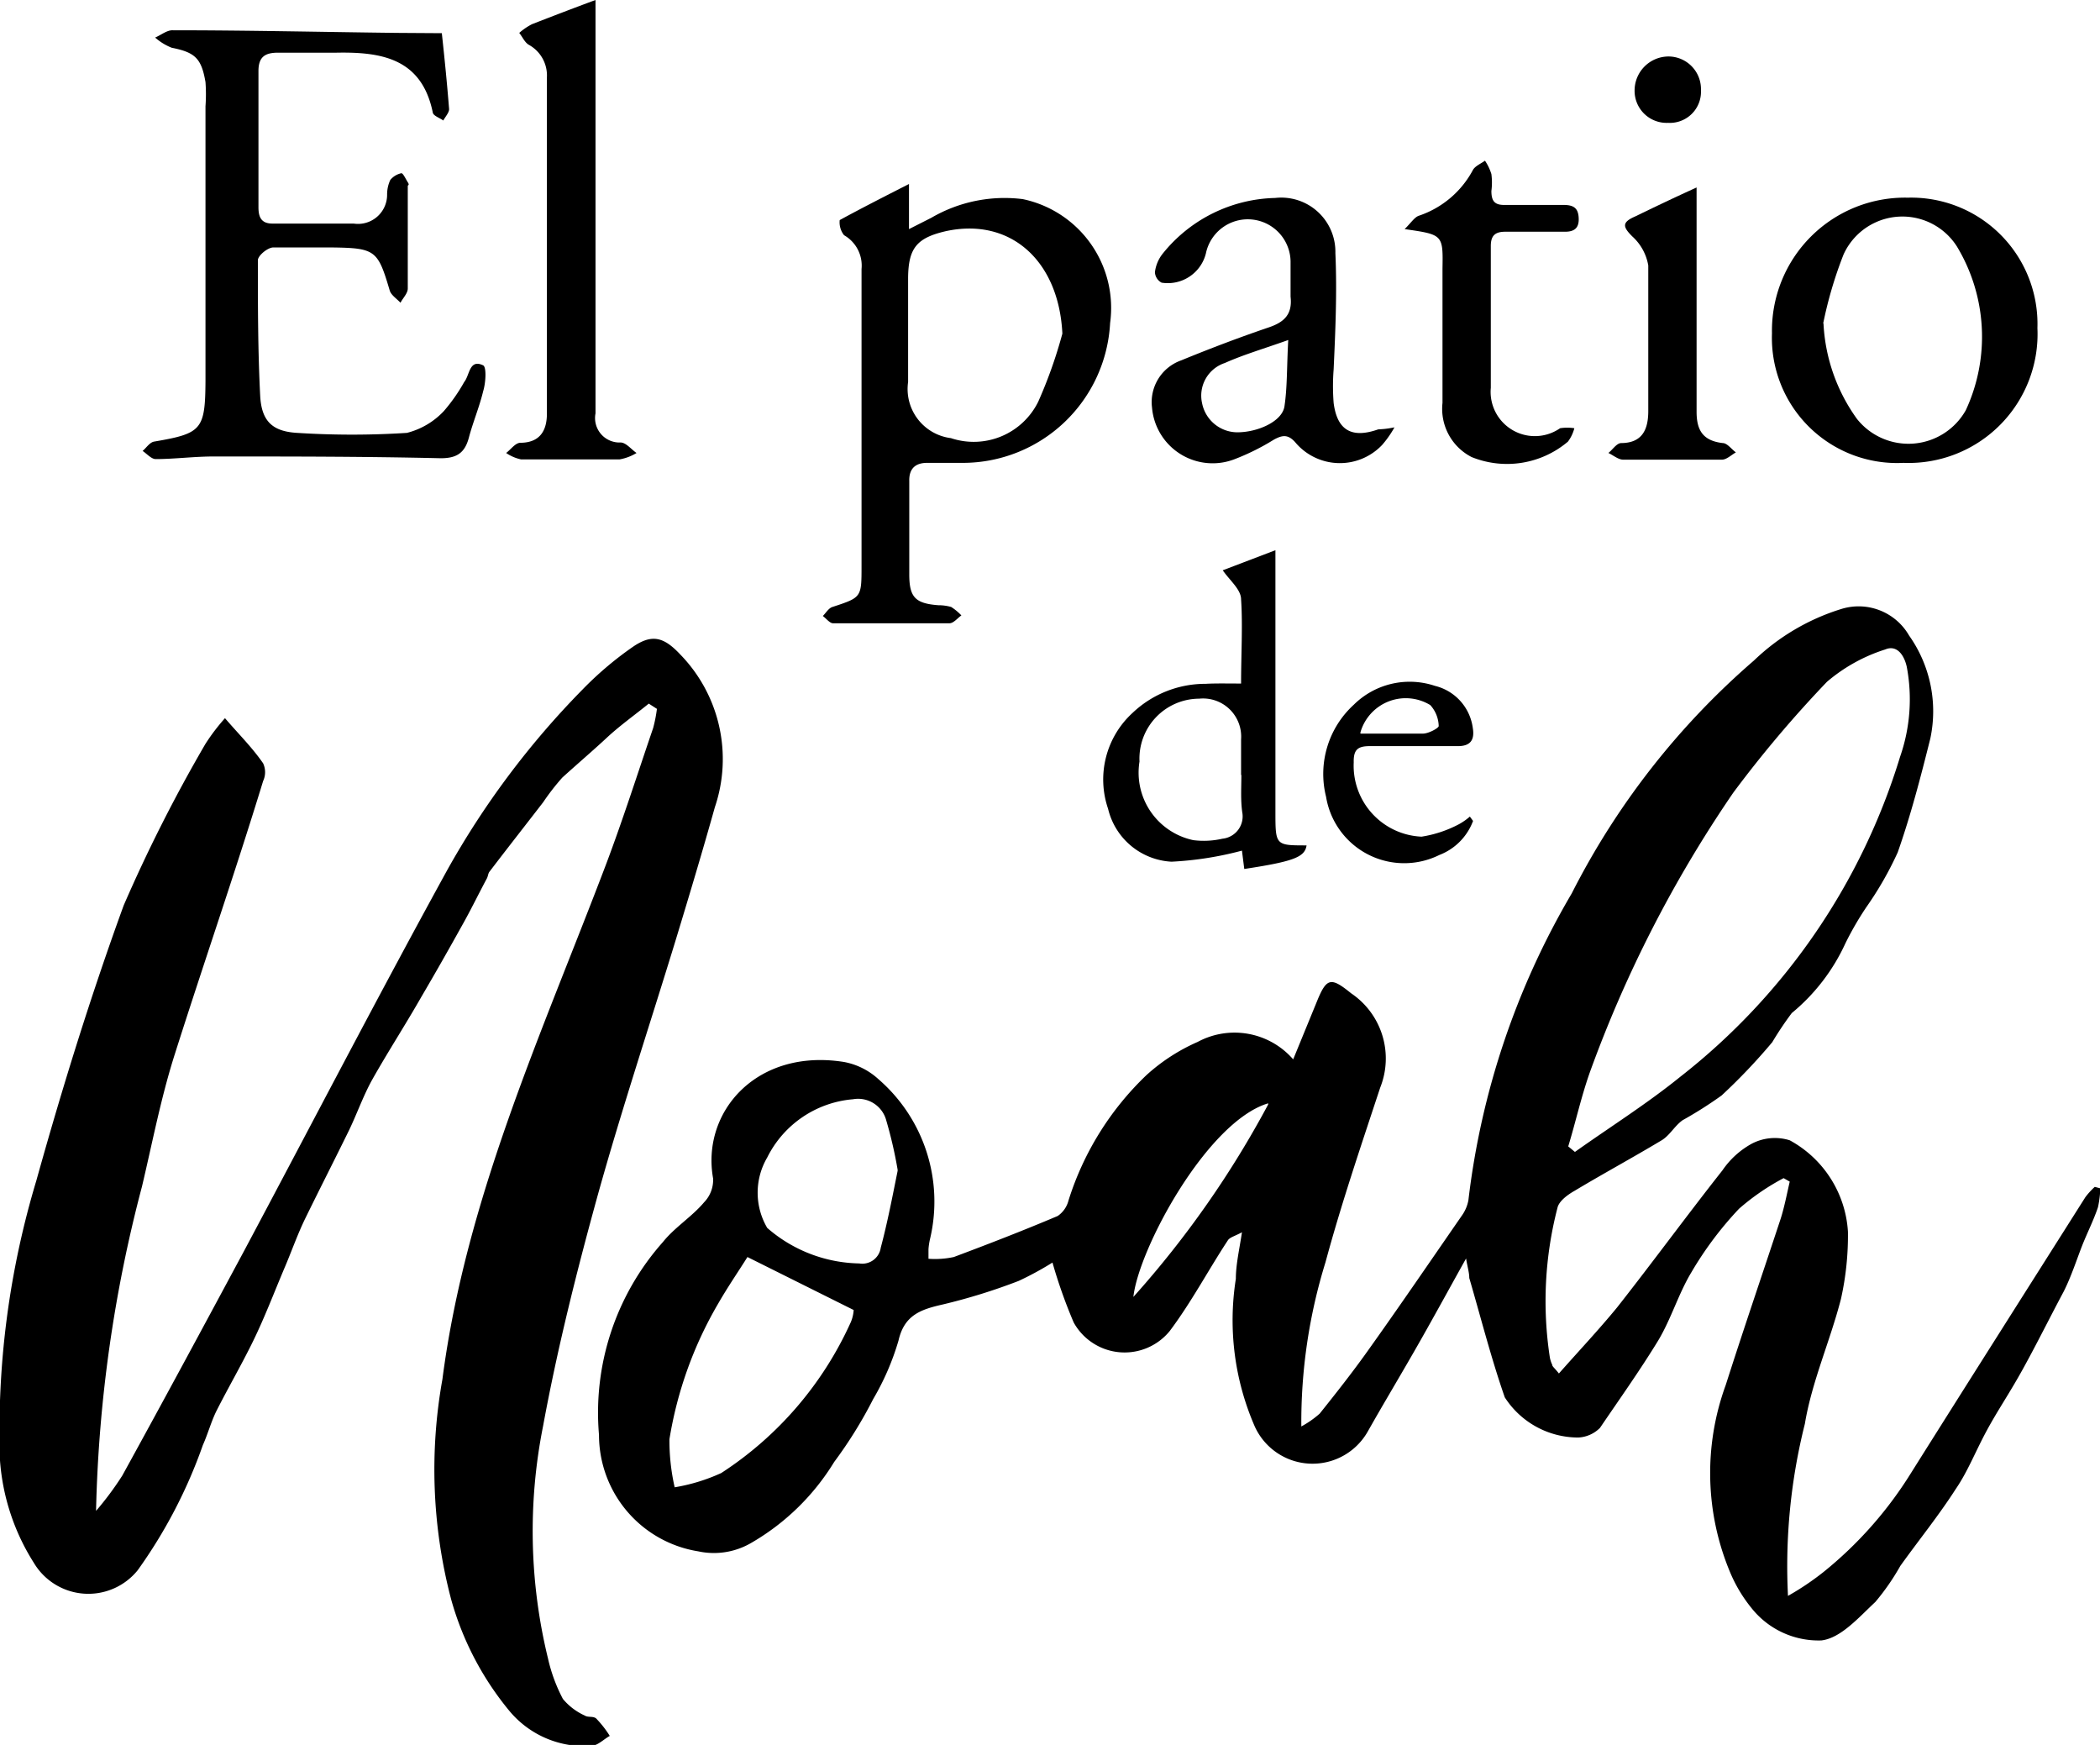 <svg xmlns="http://www.w3.org/2000/svg" viewBox="0 0 72.15 59.94"><g id="Capa_2" data-name="Capa 2"><g id="Capa_1-2" data-name="Capa 1"><path d="M61.28,40.47a8,8,0,0,0-1.53,1.05,12,12,0,0,0-1.63,2.17c-.45.74-.7,1.61-1.15,2.36-.61,1-1.32,2-2,3a1.13,1.13,0,0,1-.74.33A3,3,0,0,1,51.7,48c-.47-1.35-.82-2.73-1.22-4.1,0-.18-.06-.37-.11-.67-.63,1.13-1.19,2.16-1.77,3.17S47.52,48.24,47,49.16A2.18,2.18,0,0,1,43.11,49a9.12,9.12,0,0,1-.65-5.07c0-.49.12-1,.21-1.6-.24.13-.41.17-.48.27-.66,1-1.25,2.12-2,3.12a2,2,0,0,1-3.3-.29,17.31,17.31,0,0,1-.73-2.06A10.8,10.8,0,0,1,35,44a20.18,20.18,0,0,1-2.61.81c-.75.17-1.32.36-1.52,1.24A8.88,8.88,0,0,1,30,48.06a15,15,0,0,1-1.34,2.16A8.07,8.07,0,0,1,25.81,53a2.54,2.54,0,0,1-1.82.29,4.05,4.05,0,0,1-3.41-4,8.82,8.82,0,0,1,2.2-6.63c.4-.5,1-.87,1.41-1.36a1.1,1.1,0,0,0,.31-.82C24.09,38.19,26,36,29,36.48a2.4,2.4,0,0,1,1.18.59,5.56,5.56,0,0,1,1.78,5.46,2.32,2.32,0,0,0-.06.38c0,.08,0,.16,0,.33a3.08,3.08,0,0,0,.87-.06c1.2-.45,2.39-.91,3.57-1.41a.92.92,0,0,0,.37-.53,10.15,10.15,0,0,1,2.68-4.31,6.48,6.48,0,0,1,1.76-1.14,2.67,2.67,0,0,1,3.28.6l.82-2c.33-.81.48-.83,1.17-.27a2.7,2.7,0,0,1,1,3.24c-.66,2-1.34,4-1.88,6A18.55,18.55,0,0,0,44.71,49a3.41,3.41,0,0,0,.63-.44c.56-.7,1.12-1.41,1.64-2.14,1.1-1.54,2.17-3.11,3.25-4.67a1.32,1.32,0,0,0,.22-.52A27,27,0,0,1,54,30.69a26.27,26.27,0,0,1,6.26-8,7.54,7.54,0,0,1,3-1.77,2,2,0,0,1,2.33.91,4.5,4.5,0,0,1,.73,3.54c-.33,1.32-.67,2.63-1.12,3.91a11.68,11.68,0,0,1-1.07,1.87,10.57,10.57,0,0,0-.73,1.26,6.73,6.73,0,0,1-1.84,2.39,11.44,11.44,0,0,0-.67,1,20.1,20.1,0,0,1-1.74,1.83,13.87,13.87,0,0,1-1.34.85c-.27.19-.44.52-.72.69-1,.6-2,1.14-3,1.74-.23.13-.53.35-.58.58a12.76,12.76,0,0,0-.26,5.15,1,1,0,0,0,.08.24c0,.06.07.1.23.3.68-.77,1.36-1.49,2-2.27,1.22-1.55,2.39-3.15,3.62-4.71a2.92,2.92,0,0,1,1-.91,1.71,1.71,0,0,1,1.31-.12,3.84,3.84,0,0,1,2,3.14,10,10,0,0,1-.24,2.31c-.37,1.44-1,2.84-1.24,4.29a20.07,20.07,0,0,0-.58,5.91A9.37,9.37,0,0,0,62.65,54a13.51,13.51,0,0,0,3-3.39c2-3.18,4-6.33,6-9.49a2.6,2.6,0,0,1,.32-.35l.19.05a3.4,3.4,0,0,1-.08.65c-.15.45-.37.88-.54,1.31s-.38,1.08-.64,1.59c-.47.88-.91,1.77-1.39,2.64s-.86,1.41-1.25,2.13-.65,1.4-1.06,2c-.59.92-1.28,1.77-1.91,2.65a8,8,0,0,1-.86,1.24c-.56.52-1.18,1.24-1.85,1.32a2.94,2.94,0,0,1-2.41-1.12,5,5,0,0,1-.72-1.2,8.82,8.82,0,0,1-.16-6.45c.61-1.91,1.26-3.81,1.89-5.72.13-.41.21-.84.31-1.27Zm-7.4-1.09.23.19c1.21-.86,2.47-1.65,3.63-2.59A22.14,22.14,0,0,0,65.28,26a6,6,0,0,0,.23-3.1c-.09-.4-.34-.76-.74-.59a5.76,5.76,0,0,0-2,1.11,40.28,40.28,0,0,0-3.22,3.81,42.62,42.62,0,0,0-4.94,9.64C54.32,37.7,54.13,38.56,53.88,39.38Zm-28.2,3.8c-.28.45-.66,1-1,1.59A13.5,13.5,0,0,0,23,49.44a7.25,7.25,0,0,0,.18,1.65,6.34,6.34,0,0,0,1.6-.49,12.11,12.11,0,0,0,4.45-5.18,1.28,1.28,0,0,0,.1-.42Zm5.16-3a14.88,14.88,0,0,0-.39-1.69,1,1,0,0,0-1.14-.73,3.63,3.63,0,0,0-2.95,2,2.39,2.39,0,0,0,0,2.42,4.94,4.94,0,0,0,3.16,1.22.64.64,0,0,0,.74-.54C30.49,42,30.66,41.11,30.84,40.22Zm12.73-2.28c-2.1.63-4.45,5-4.63,6.65A33.65,33.65,0,0,0,43.57,37.94Z"/><path d="M22.29,24.17c-.48.39-1,.76-1.44,1.17s-1,.89-1.53,1.37a8,8,0,0,0-.66.85c-.61.79-1.23,1.58-1.84,2.38-.05.06-.05.15-.09.23-.29.54-.56,1.1-.86,1.63-.45.81-.91,1.62-1.38,2.42-.57,1-1.17,1.92-1.72,2.9-.3.55-.51,1.15-.78,1.71-.49,1-1,2-1.49,3-.28.57-.49,1.18-.74,1.76-.35.83-.67,1.67-1.06,2.47s-.86,1.61-1.27,2.42c-.18.37-.29.78-.46,1.16a17.1,17.1,0,0,1-2.24,4.3,2.18,2.18,0,0,1-3.57-.26A7.58,7.58,0,0,1,0,50.17a29.78,29.78,0,0,1,1.25-9.62c.89-3.19,1.87-6.35,3-9.45a52.51,52.51,0,0,1,2.81-5.55,6.86,6.86,0,0,1,.67-.88c.48.56.93,1,1.31,1.55a.72.72,0,0,1,0,.61C8.07,30,7,33.08,6,36.23c-.47,1.48-.76,3-1.12,4.52A47.66,47.66,0,0,0,3.3,51.9a10.54,10.54,0,0,0,.9-1.21C5.61,48.13,7,45.55,8.37,43c2.33-4.37,4.61-8.77,7-13.12A29,29,0,0,1,20,23.7a11.74,11.74,0,0,1,1.7-1.45c.69-.49,1.1-.38,1.68.24a5.15,5.15,0,0,1,1.18,5.24c-.42,1.5-.87,3-1.32,4.48-.9,2.95-1.88,5.89-2.71,8.87-.72,2.61-1.38,5.24-1.87,7.9a18.44,18.44,0,0,0,.17,8,5.58,5.58,0,0,0,.51,1.38,2.1,2.1,0,0,0,.75.57c.12.08.32,0,.42.13a3.59,3.59,0,0,1,.44.57c-.2.11-.4.32-.61.34a3.35,3.35,0,0,1-2.84-1.2,10.39,10.39,0,0,1-2-3.83,17.54,17.54,0,0,1-.3-7.56c.81-6.24,3.43-11.91,5.63-17.71.58-1.54,1.08-3.11,1.61-4.66a4.81,4.81,0,0,0,.13-.66Z"/><path d="M15.18,1.14c.09.83.18,1.72.25,2.61,0,.12-.13.26-.2.39-.12-.09-.34-.16-.36-.27C14.49,2,13.1,1.78,11.55,1.81c-.66,0-1.33,0-2,0-.44,0-.67.14-.67.63,0,1.56,0,3.12,0,4.68,0,.36.11.57.51.56l2.76,0a1,1,0,0,0,1.15-1,1.18,1.18,0,0,1,.11-.5.68.68,0,0,1,.38-.23c.06,0,.15.2.22.31s0,.09,0,.13c0,1.17,0,2.35,0,3.52,0,.17-.17.33-.25.49-.13-.14-.32-.26-.37-.42-.41-1.39-.49-1.46-2-1.48-.66,0-1.33,0-2,0-.19,0-.53.28-.53.44,0,1.56,0,3.12.08,4.67.05.86.42,1.21,1.27,1.26a29.64,29.64,0,0,0,3.77,0,2.62,2.62,0,0,0,1.27-.75,6,6,0,0,0,.7-1c.19-.23.17-.8.65-.57.12.06.09.6,0,.89-.13.54-.35,1.06-.49,1.59s-.42.72-1,.71c-2.58-.06-5.17-.06-7.76-.06-.68,0-1.37.09-2,.09-.15,0-.3-.18-.45-.28.13-.11.24-.29.39-.32,1.64-.28,1.76-.4,1.77-2.09,0-3.14,0-6.29,0-9.43a5.69,5.69,0,0,0,0-.83C6.92,2,6.7,1.8,5.9,1.64a1.91,1.91,0,0,1-.57-.35c.21-.09.41-.26.61-.25,2.57,0,5.14.06,7.7.09Z"/><path d="M31.23,6.32V7.87L32,7.48a5,5,0,0,1,3.14-.64,3.82,3.82,0,0,1,3,4.26,5.07,5.07,0,0,1-5.07,4.8c-.41,0-.82,0-1.22,0s-.62.2-.61.62c0,1.07,0,2.14,0,3.21,0,.79.21,1,1,1.06a1.61,1.61,0,0,1,.44.06,1.86,1.86,0,0,1,.35.29c-.14.1-.27.27-.41.27-1.34,0-2.69,0-4,0-.11,0-.23-.16-.35-.25.11-.11.2-.27.33-.31,1-.33,1-.32,1-1.41,0-3.4,0-6.8,0-10.2A1.2,1.2,0,0,0,29,8.08a.71.71,0,0,1-.15-.52C29.62,7.14,30.37,6.76,31.23,6.32Zm5.27,5.14c-.12-2.5-1.78-4-4-3.52-1,.23-1.29.58-1.3,1.6,0,1.19,0,2.39,0,3.58a1.7,1.7,0,0,0,1.47,1.93,2.47,2.47,0,0,0,3-1.25A16,16,0,0,0,36.5,11.46Z"/><path d="M70,11.27A4.43,4.43,0,0,1,65.4,15.9a4.3,4.3,0,0,1-4.52-4.45,4.57,4.57,0,0,1,4.67-4.66A4.34,4.34,0,0,1,70,11.27Zm-7.35-.16a6.11,6.11,0,0,0,1.15,3.28,2.26,2.26,0,0,0,3.74-.3,6,6,0,0,0-.31-5.63,2.22,2.22,0,0,0-3.89.28A14.09,14.09,0,0,0,62.64,11.11Z"/><path d="M47.91,14.68a3.59,3.59,0,0,1-.42.6,2,2,0,0,1-3-.1c-.25-.27-.44-.23-.72-.08a7.94,7.94,0,0,1-1.37.68A2.09,2.09,0,0,1,39.58,14a1.52,1.52,0,0,1,1-1.62c1-.41,2-.79,3-1.13.54-.18.83-.45.76-1.06,0-.38,0-.77,0-1.15a1.47,1.47,0,0,0-2.91-.33,1.35,1.35,0,0,1-1.52,1,.43.43,0,0,1-.23-.36,1.26,1.26,0,0,1,.27-.64A5.1,5.1,0,0,1,43.81,6.8a1.86,1.86,0,0,1,2.07,1.89c.06,1.34,0,2.69-.06,4a7.37,7.37,0,0,0,0,1.15c.12.94.62,1.23,1.53.91C47.49,14.74,47.61,14.74,47.91,14.68Zm-3.65-3c-.84.3-1.53.5-2.18.79a1.18,1.18,0,0,0-.78,1.38,1.24,1.24,0,0,0,1.21,1c.7,0,1.54-.37,1.62-.89C44.23,13.3,44.21,12.58,44.26,11.69Z"/><path d="M20.46,0V.62c0,4.31,0,8.63,0,12.94,0,.21,0,.43,0,.64a.84.84,0,0,0,.86,1c.19,0,.37.24.55.36a1.65,1.65,0,0,1-.58.22q-1.69,0-3.39,0a1.41,1.41,0,0,1-.51-.22c.16-.12.31-.34.48-.35.69,0,.92-.43.92-1V2.66a1.2,1.2,0,0,0-.62-1.12c-.14-.08-.22-.27-.33-.41a2.14,2.14,0,0,1,.44-.3C19,.55,19.65.3,20.46,0Z"/><path d="M42.64,23.48c0-1,.06-2,0-2.89,0-.34-.38-.64-.63-1l1.81-.69v1.35c0,2.54,0,5.09,0,7.63,0,1.16,0,1.16,1.07,1.16-.06.4-.43.55-2.14.81l-.08-.63a11.58,11.58,0,0,1-2.42.38,2.37,2.37,0,0,1-2.18-1.82,3.1,3.1,0,0,1,.84-3.29,3.63,3.63,0,0,1,2.51-1C41.78,23.47,42.17,23.48,42.64,23.48Zm0,3.14V25.4A1.31,1.31,0,0,0,41.2,24a2.06,2.06,0,0,0-2.05,2.16A2.37,2.37,0,0,0,41,28.86a2.87,2.87,0,0,0,1-.05.77.77,0,0,0,.68-.91C42.62,27.47,42.65,27.05,42.65,26.62Z"/><path d="M48.26,7.87c.23-.23.34-.41.49-.46a3.29,3.29,0,0,0,1.86-1.58c.08-.13.27-.21.41-.31a1.76,1.76,0,0,1,.22.46,2.25,2.25,0,0,1,0,.58c0,.36.12.49.48.48h2c.35,0,.51.11.52.47s-.19.46-.52.45h-2c-.35,0-.5.13-.5.49,0,1.62,0,3.25,0,4.87a1.52,1.52,0,0,0,2.38,1.39,1.58,1.58,0,0,1,.49,0,1.31,1.31,0,0,1-.22.46,3.24,3.24,0,0,1-3.31.53,1.86,1.86,0,0,1-1-1.86c0-1.54,0-3.08,0-4.61C49.58,8.06,49.58,8.06,48.26,7.87Z"/><path d="M58.29,6.44V11c0,1,0,2.09,0,3.14,0,.62.2,1,.9,1.08.15,0,.3.21.45.32-.16.09-.32.25-.48.25q-1.7,0-3.39,0c-.17,0-.34-.15-.51-.23.14-.11.28-.33.43-.34.73,0,.94-.46.94-1.1,0-1.67,0-3.34,0-5a1.74,1.74,0,0,0-.55-1c-.32-.32-.37-.48.09-.68C56.85,7.11,57.54,6.78,58.29,6.44Z"/><path d="M50.61,28.2a2,2,0,0,1-1.16,1.17,2.72,2.72,0,0,1-3.89-2,3.22,3.22,0,0,1,.95-3.16,2.73,2.73,0,0,1,2.79-.65A1.72,1.72,0,0,1,50.6,25c.07.41-.07.64-.54.63-1,0-2,0-3,0-.42,0-.56.13-.55.56a2.44,2.44,0,0,0,2.33,2.55,4.09,4.09,0,0,0,1.29-.43,2.09,2.09,0,0,0,.37-.26Zm-3.87-3c.72,0,1.43,0,2.15,0,.19,0,.54-.19.54-.26a1.11,1.11,0,0,0-.29-.72A1.62,1.62,0,0,0,46.74,25.16Z"/><path d="M58.44,3.1a1.07,1.07,0,0,1-1.13,1.12,1.1,1.1,0,0,1-1.15-1.11,1.17,1.17,0,0,1,1.18-1.17A1.12,1.12,0,0,1,58.44,3.1Z"/></g></g></svg>